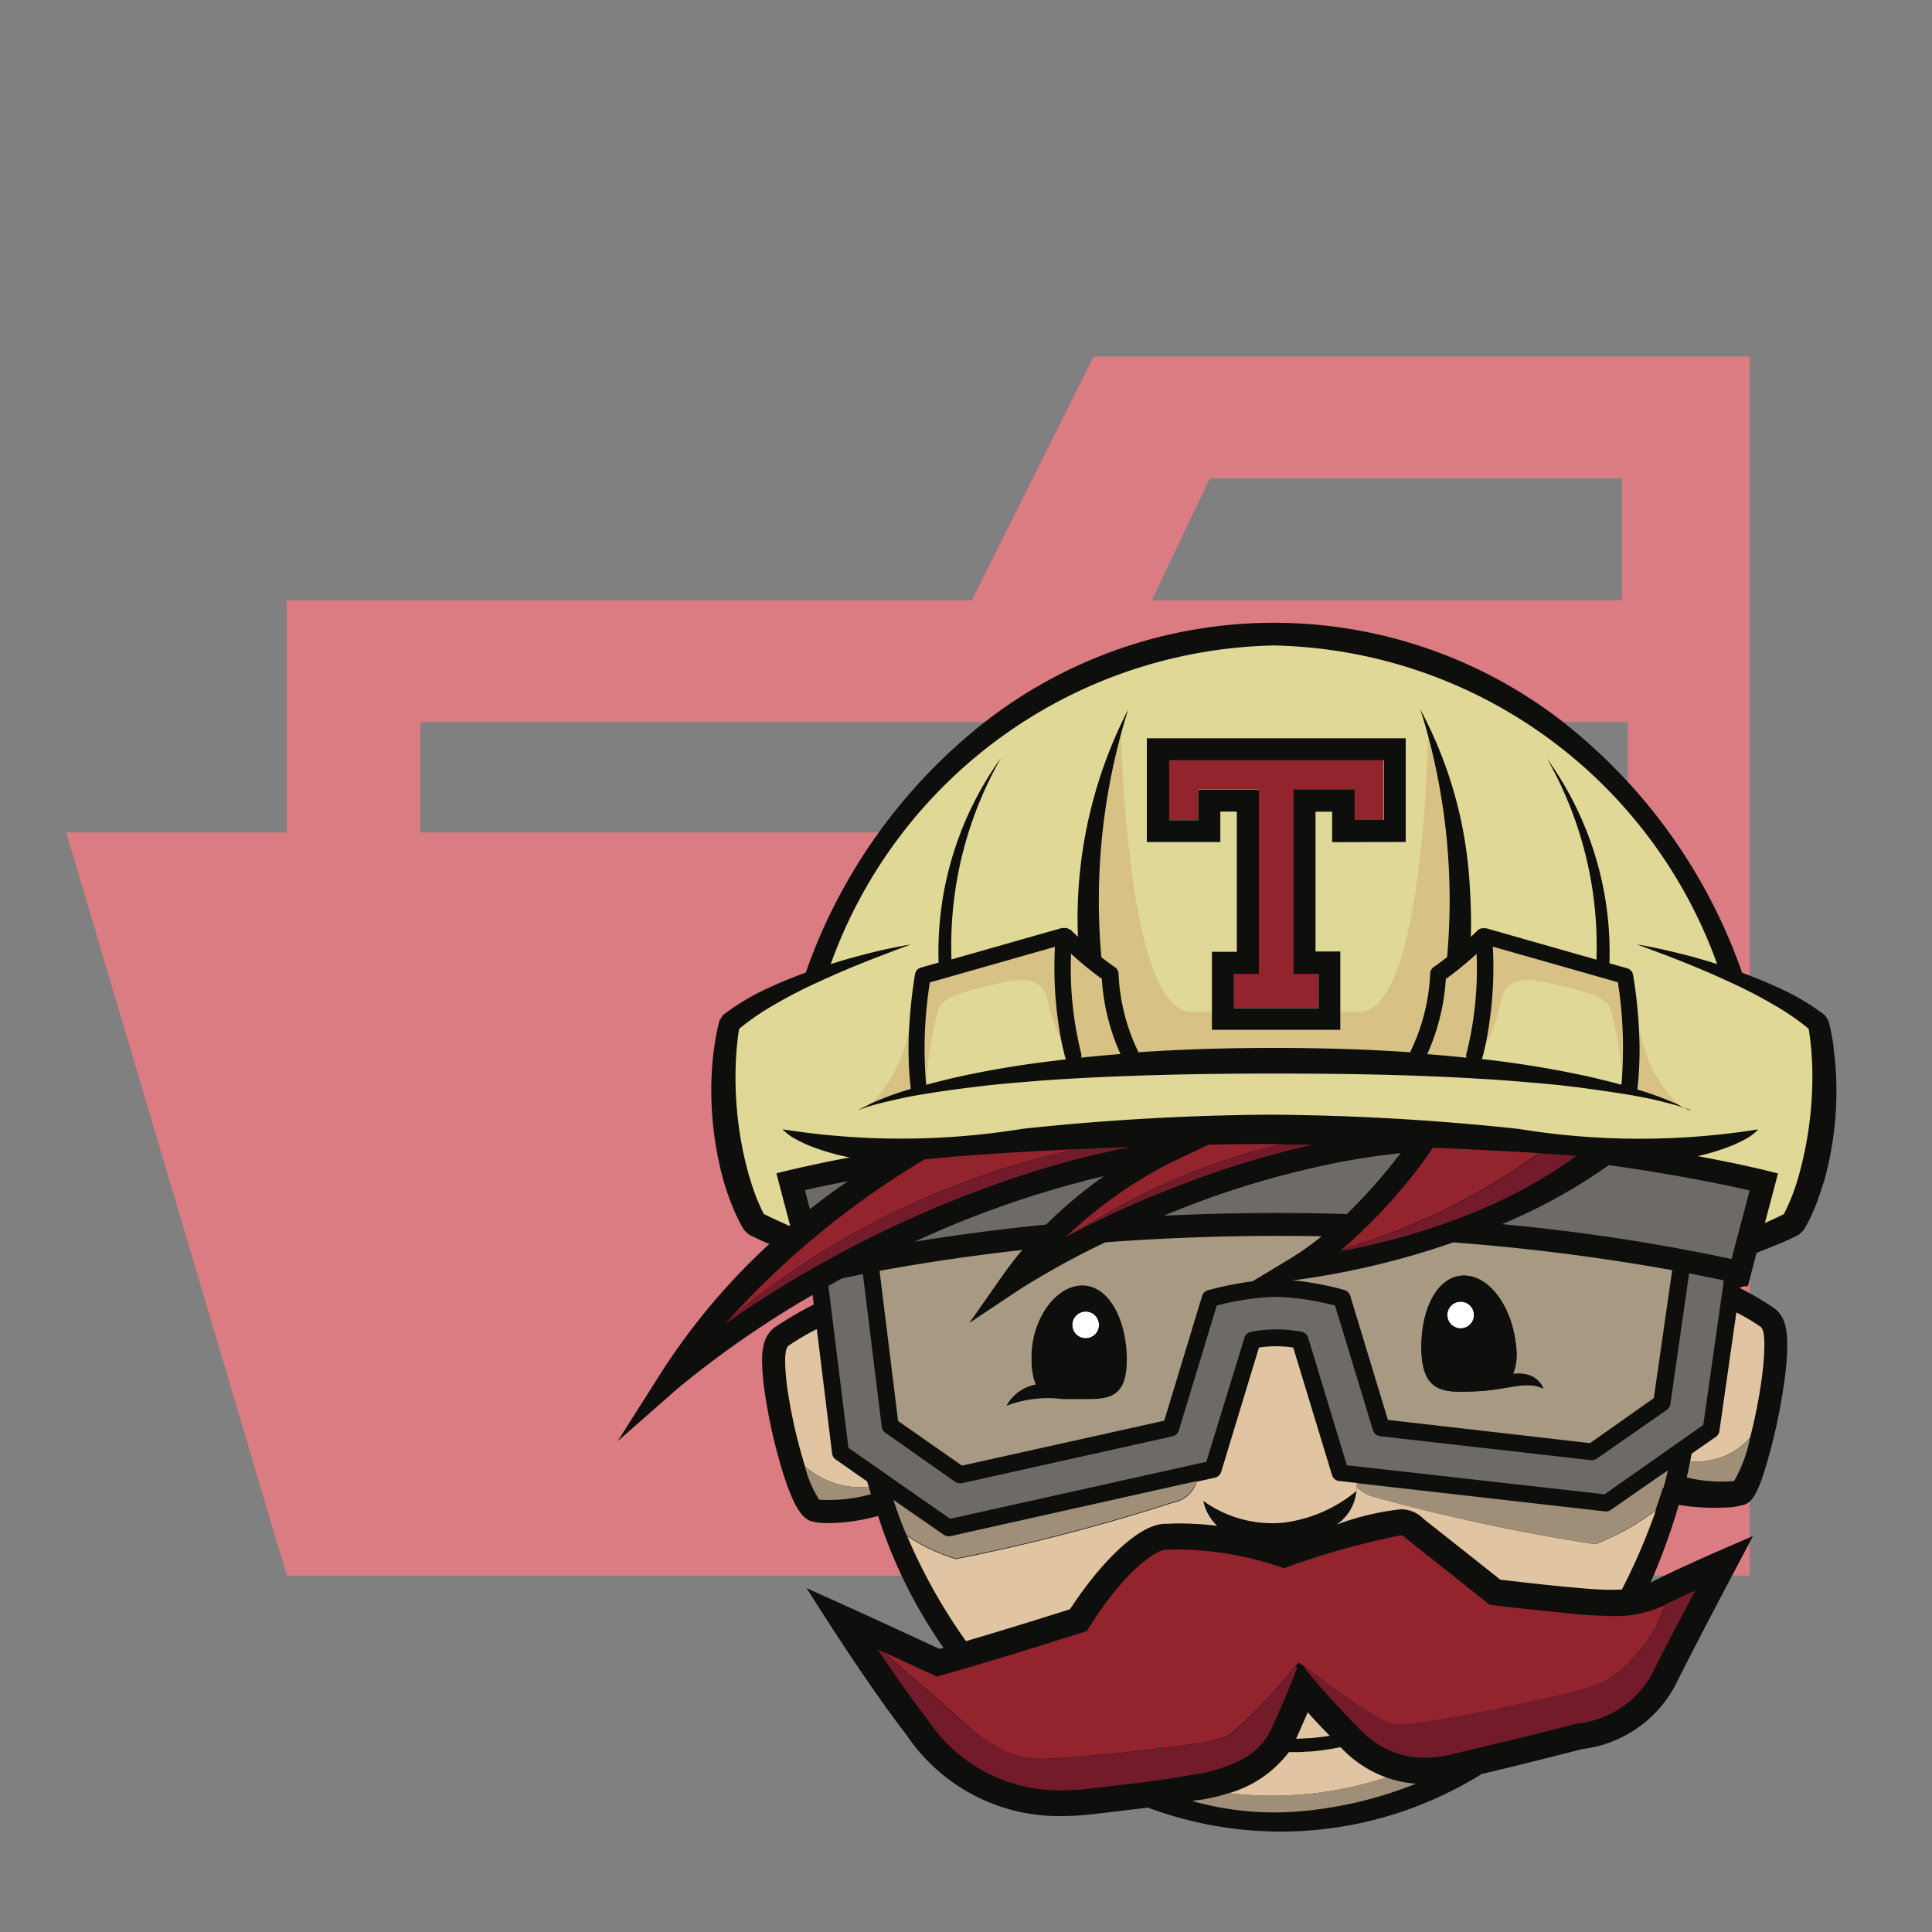 <svg xmlns="http://www.w3.org/2000/svg" width="100%" height="100%" viewBox="-0.64 -0.64 33.28 33.28"><rect x="-0.64" y="-0.64" width="33.28" height="33.28" fill="#808080" stroke="none"/><path fill="#db7b82" d="M27.4 5.5h-9.2l-2.1 4.2H4.3v16.8h25.2v-21zm0 18.7H6.6V11.8h20.8zm0-14.5h-8.2l1-2.1h7.1v2.1z"/><path fill="#db7b82" d="M25.7 13.7H.5l3.8 12.8h25.2l-3.8-12.8z"/><path fill="#0e0f0d" d="M30.946 17.4a3.514 3.514 0 00-.037-.225 2.391 2.391 0 00-.054-.233l-.058-.093a4.05 4.05 0 00-.765-.458 8.898 8.898 0 00-.663-.275 9.449 9.449 0 00-3.107-4.337 8.112 8.112 0 00-9.915 0 9.449 9.449 0 00-3.107 4.334 7.948 7.948 0 00-.662.274 4.033 4.033 0 00-.765.458l-.058.093c-.023.084-.038.156-.054.233s-.026.15-.037.225c-.022.15-.036.3-.044.457a5.74 5.74 0 00.027.92 5.817 5.817 0 00.169.9 4.227 4.227 0 00.15.44c.028.075.059.145.094.217l.054.108c.042.075.049.088.067.114l.079.075.141.069.136.061.075.031a11.3 11.3 0 00-1.875 2.235L10 24.185l1.032-.906a16.973 16.973 0 012.325-1.613l.02.166a6.033 6.033 0 00-.683.4c-.225.186-.235.474-.175 1.012a9.327 9.327 0 00.273 1.3c.24.844.416.993.571 1.028a1.165 1.165 0 00.261.025 3.355 3.355 0 00.862-.124 8.465 8.465 0 001.125 2.271l-.067.019c-.281-.13-1.266-.586-1.6-.735l-.691-.311.409.638c.03.046.736 1.147 1.312 1.888a3.16 3.16 0 002.67 1.4 4.788 4.788 0 00.525-.031c.415-.048.727-.085.964-.115a6.535 6.535 0 004.6-.01 6.736 6.736 0 001.15-.568 87.5 87.5 0 001.554-.385l.181-.045a2.1 2.1 0 001.582-1.064c.4-.8 1.05-2.025 1.056-2.035l.3-.571-.592.257c-.031.014-.782.341-1.172.546a11.12 11.12 0 00.486-1.339 3.807 3.807 0 00.78.046 1.36 1.36 0 00.316-.04c.154-.039.274-.142.5-1.013a9.762 9.762 0 00.25-1.341c.049-.551.034-.847-.191-1.033a5.09 5.09 0 00-.608-.357.235.235 0 01.143-.027l.15-.576c.053-.022.11-.046.175-.07l.275-.112.136-.061c.047-.022.089-.042.141-.069l.079-.075a.7.7 0 00.037-.06c.05-.09.067-.125.085-.161.034-.075.064-.145.094-.217.057-.145.1-.292.15-.44a5.806 5.806 0 00.17-.9 5.687 5.687 0 00.026-.917 4.739 4.739 0 00-.044-.457z"/><path fill="#e1c5a2" d="M22.262 29.262a4.962 4.962 0 01-.334.039c-.075 0-.15.01-.216.01h-.025c.086-.193.15-.342.2-.455.1.113.229.253.375.4"/><path fill="#a89983" d="M22.126 20.656a4.908 4.908 0 01-.551.39l-.64.386a5.416 5.416 0 00-.769.154.11.11 0 00-.033.014.15.15 0 00-.066.084l-.652 2.148-3.485.774-1.1-.769-.319-2.586a35.317 35.317 0 012.457-.359 7.214 7.214 0 00-.31.4l-.6.856.868-.578a14.232 14.232 0 011.474-.81 40.035 40.035 0 013.723-.104zM16.7 23.573a2.012 2.012 0 01.965-.113h.277c.45 0 .825.038.82-.67s-.322-1.281-.772-1.275-.887.584-.86 1.292a1.125 1.125 0 00.075.413.712.712 0 00-.508.357zM28.164 21.244l-.316 2.2-1.1.775-3.48-.4-.649-2.138a.15.15 0 00-.1-.1 5.306 5.306 0 00-.909-.169l.083-.005a13.831 13.831 0 002.7-.646 36.923 36.923 0 013.768.478zm-2.223 2.035c0-.017-.1-.3-.519-.252a.894.894 0 00.055-.442c-.055-.706-.466-1.268-.917-1.252s-.739.6-.715 1.31.4.7.853.686c.606-.011.938-.2 1.242-.05z"/><path fill="#fff" d="M24.751 22.007a.23.23 0 11-.235-.225.23.23 0 01.235.225M18.293 22.176a.231.231 0 11-.237-.225.23.23 0 01.236.224"/><path fill="#e1c5a2" d="M29.683 22.211a3.927 3.927 0 00-.413-.244l-.292 2.044a.15.15 0 01-.061.1l-.417.289-.025.129a1.2 1.2 0 001.032-.408 8.567 8.567 0 00.225-1.223c.047-.53.005-.644-.048-.688M23.239 29.977a1.993 1.993 0 01-.735-.467l-.053-.054a4.419 4.419 0 01-.512.075c-.075 0-.143.01-.22.01h-.157a1.981 1.981 0 01-1.035.708 6.307 6.307 0 002.711-.27M14.325 24.971l-.028-.092-.542-.379a.15.15 0 01-.061-.1l-.264-2.146a4.533 4.533 0 00-.482.283c-.052.043-.092.15-.036.664a8.782 8.782 0 00.316 1.418 1.453 1.453 0 001.1.354M22.429 24.873a.15.15 0 01-.123-.1l-.669-2.2a1.922 1.922 0 00-.591 0l-.65 2.141a.15.15 0 01-.108.1l-.311.069a.52.52 0 01-.4.359 33.052 33.052 0 01-3.75.975 3.168 3.168 0 01-.845-.4 6.734 6.734 0 01-.185-.478A9.532 9.532 0 0016 27.63c.837-.247 1.56-.477 1.792-.55.471-.726 1.141-1.447 1.618-1.471.082 0 .168-.007.252-.007a5.637 5.637 0 01.663.041.829.829 0 01-.237-.429 2.032 2.032 0 001.382.375 2.442 2.442 0 001.256-.546l.015-.137-.311-.035"/><path fill="#e1c5a2" d="M23.058 25.152a.652.652 0 01-.325-.177l-.008.07a.79.79 0 01-.34.577 4.6 4.6 0 011.1-.263.541.541 0 01.39.158l.053.044c.5.393 1.1.87 1.275 1.01.2.023.848.1 1.254.134.234.022.445.04.652.04.067 0 .129 0 .189-.006a10.327 10.327 0 00.586-1.363 4.22 4.22 0 01-1.043.584 32.9 32.9 0 01-3.785-.808"/><path fill="#e0d896" d="M30.56 17.443a5.028 5.028 0 00-.044-.361 4.266 4.266 0 00-.625-.427 8.108 8.108 0 00-.75-.385 15.12 15.12 0 00-.783-.337q-.2-.081-.4-.155c-.133-.052-.268-.1-.4-.15.283.047.563.112.841.183.181.046.361.1.54.155a8.291 8.291 0 00-7.639-5.487 8.289 8.289 0 00-7.63 5.488c.178-.056.358-.109.539-.155a8.554 8.554 0 01.842-.183c-.136.049-.27.1-.4.15s-.266.1-.4.155a15.41 15.41 0 00-.784.337 8.249 8.249 0 00-.75.385 4.286 4.286 0 00-.625.427c-.007.048-.016.1-.022.15-.008.07-.016.14-.022.211a5.495 5.495 0 00-.018.426 6.238 6.238 0 00.217 1.687q.056.2.13.4a3.606 3.606 0 00.123.281l.018.034.063.031.126.06c.07.032.168.075.249.115l.013-.012-.235-.894c.049-.013.495-.129 1.263-.275a3.261 3.261 0 01-.186-.04 3.923 3.923 0 01-.514-.164 2.374 2.374 0 01-.242-.117.834.834 0 01-.214-.163 13.05 13.05 0 004.137-.009 42.478 42.478 0 014.268-.243 42.462 42.462 0 014.265.244 12.983 12.983 0 004.137.009.832.832 0 01-.213.163 2.434 2.434 0 01-.243.117 3.894 3.894 0 01-.514.164l-.075.017c.842.156 1.333.283 1.384.3l-.225.851.135-.06.127-.06.064-.031.017-.034.044-.091a3.606 3.606 0 00.21-.59 6.321 6.321 0 00.22-1.687 4.67 4.67 0 00-.019-.426"/><path fill="#d7c184" d="M24.8 15.789a6.04 6.04 0 01-.173 1.716.139.139 0 000 .075c-.225-.024-.45-.044-.675-.062a3.709 3.709 0 00.32-1.294 5.924 5.924 0 00.529-.433M18.342 16.224a3.687 3.687 0 00.32 1.294q-.338.027-.675.062a.142.142 0 000-.075 6.081 6.081 0 01-.174-1.716 5.981 5.981 0 00.53.433M27.567 18.107v.019l.075.022a5.685 5.685 0 01.617.232 2.389 2.389 0 01-.661-1.318 6.005 6.005 0 01-.024 1.044M17.534 15.669l-2.154.613a7.18 7.18 0 00-.069 1.7l.011-.007a6.315 6.315 0 01.213-1.263c.075-.18.525-.295.868-.375s.894-.246 1 .238a3.475 3.475 0 00.243.73 6.706 6.706 0 01-.113-1.635M25.073 15.669a6.583 6.583 0 01-.13 1.712 3.342 3.342 0 00.282-.808c.106-.484.655-.319 1-.238s.795.2.868.375a5.732 5.732 0 01.208 1.2 7.359 7.359 0 00-.075-1.633l-2.154-.607M18.324 15.856c.075.061.157.121.235.173a.142.142 0 01.061.115 3.418 3.418 0 00.33 1.321.211.211 0 01.01.028c.78-.053 1.562-.075 2.343-.075s1.563.023 2.342.075a.144.144 0 01.011-.03 3.415 3.415 0 00.33-1.321.143.143 0 01.062-.115c.075-.051.15-.109.225-.167l.01-.028a10.991 10.991 0 00-.326-3.773c-.01.494-.127 4.728-1.178 4.728h-2.9c-1.116 0-1.206-4.774-1.206-4.774l-.058.169a10.939 10.939 0 00-.293 3.672M15.045 18.125v-.019a5.938 5.938 0 01-.025-1.045 2.391 2.391 0 01-.663 1.319 5.624 5.624 0 01.618-.232l.075-.022"/><path fill="#9f8f78" d="M28.475 24.53c-.018.091-.032.165-.061.28a2.554 2.554 0 00.817.062 2.428 2.428 0 00.276-.75 1.2 1.2 0 01-1.032.408M19.9 30.385a5.242 5.242 0 001.73.186 6.913 6.913 0 002.12-.486 1.966 1.966 0 01-.514-.108 6.305 6.305 0 01-2.711.27 2.85 2.85 0 01-.5.118c-.042 0-.075.01-.125.019M14.363 25.1a6.16 6.16 0 01-.037-.128 1.452 1.452 0 01-1.1-.354 1.9 1.9 0 00.245.575 2.68 2.68 0 00.889-.094M14.981 25.807a3.163 3.163 0 00.845.4 33.052 33.052 0 003.75-.975.52.52 0 00.4-.359l-4.252.95H15.7a.15.15 0 01-.084-.026l-.166-.115-.5-.346-.2-.14.011.034.034.1c.014.042.075.219.186.478M28.014 24.991c.027-.1.054-.2.075-.3l-.15.1-.4.278-.43.3a.15.15 0 01-.075.026h-.026l-4.278-.487-.007.067a.651.651 0 00.325.177 32.881 32.881 0 003.785.808 4.217 4.217 0 001.043-.584l.006-.017.055-.161.067-.207"/><path fill="#6e6a67" d="M23.487 19.223l-.11.141a9.266 9.266 0 01-.817.909q-.583-.018-1.2-.019c-.675 0-1.329.018-1.95.047a15.51 15.51 0 013.062-.928q.5-.094 1.015-.15M18.38 19.617a7.752 7.752 0 00-1 .837c-.874.088-1.636.193-2.264.295a17.181 17.181 0 013.269-1.132M29.054 21.42l-.354 2.486L27 25.1l-4.439-.5-.668-2.2a.15.15 0 00-.116-.1 2.375 2.375 0 00-.864 0 .15.15 0 00-.116.1l-.657 2.14-4.414.982-1.751-1.222-.345-2.79.229-.127q.163-.035.365-.075l.325 2.632a.142.142 0 00.061.1l1.2.844a.15.15 0 00.083.026.169.169 0 00.032 0l3.63-.808a.179.179 0 00.036-.013.145.145 0 00.075-.089l.654-2.151a4.54 4.54 0 011.019-.15 4.548 4.548 0 011.018.15L23.011 24a.15.15 0 00.123.1l3.63.412a.145.145 0 00.1-.025l1.21-.842a.15.15 0 00.06-.1l.322-2.25c.241.046.443.088.6.123M29.5 19.861l-.313 1.186a34.167 34.167 0 00-3.953-.6 9.628 9.628 0 001.84-1.017c1.137.16 1.972.333 2.425.436M13.225 19.861l.087.328c.243-.193.466-.354.653-.482-.306.058-.556.112-.74.154"/><path fill="#93232c" d="M25.479 19.2q-.718-.04-1.435-.07c-.028.041-.084.123-.165.234a9.13 9.13 0 01-1.41 1.522 11.294 11.294 0 003.4-1.663l-.391-.024M21.974 19.073c-.242 0-.485-.006-.727-.007-.357 0-.713.005-1.07.012l-.658.312-.01.005a7.735 7.735 0 00-1.777 1.261c.071-.037.15-.075.225-.115a11.329 11.329 0 013.476-1.473c.18 0 .36 0 .54.005M17.93 19.154q-.457.021-.914.047-.529.029-1.057.07c-.175.013-.351.028-.525.046l-.15.016a14.711 14.711 0 00-3.426 2.823l.064-.075a13.8 13.8 0 016.007-2.929M28.049 27l-.04.021a1.924 1.924 0 01-.9.175 7.73 7.73 0 01-.694-.041 61.255 61.255 0 01-1.33-.144l-.064-.007-.05-.04c-.007-.005-.735-.585-1.323-1.05l-.065-.053c-.062-.053-.062-.053-.1-.053a13.274 13.274 0 00-1.939.542l-.075.023-.075-.028a5.6 5.6 0 00-1.741-.294c-.075 0-.154 0-.229.006-.094 0-.625.257-1.3 1.331l-.043.069-.081.026c-.011 0-1.18.381-2.419.735l-.08.022-.075-.035c-.008 0-.492-.225-.953-.439l.1.047c.455.393 1.327 1.149 1.425 1.254a.681.681 0 00.054.054c-.022-.025-.044-.052-.066-.075a2.6 2.6 0 00.67.471 1.467 1.467 0 00.381.124 1.193 1.193 0 00.2.016c.067 0 .136 0 .2-.005q.408-.021.825-.061c.277-.027.548-.052.825-.085s.547-.064.817-.106a4.01 4.01 0 00.4-.075 1.078 1.078 0 00.184-.055.8.8 0 00.15-.11c.1-.088.2-.185.3-.282s.193-.2.288-.3c.16-.168.3-.346.45-.52l.06-.059.1.075c.187.139.38.29.566.421a8.619 8.619 0 00.735.478 1.142 1.142 0 00.19.088l.021.005a.09.09 0 00.023.005h.148c.142-.01.286-.031.43-.053.287-.045.576-.1.862-.154s.574-.114.859-.177.572-.127.855-.2a2.365 2.365 0 00.407-.133 1.579 1.579 0 00.357-.235 2.775 2.775 0 00.562-.675 3.046 3.046 0 00.193-.439M22.687 13.484h.505v-1.027h-3.7v1.027H20v-.525h1.046v3.173h-.43v.589h1.458v-.589h-.43v-3.169h1.046v.525"/><path fill="#731b2a" d="M26.514 19.27q-.314-.024-.628-.043h-.012a11.294 11.294 0 01-3.4 1.662l-.028.024a11.354 11.354 0 002.538-.768 8.521 8.521 0 001.429-.8l.1-.075M21.434 19.069a11.324 11.324 0 00-3.476 1.473c.357-.181.779-.382 1.254-.58h.007l.15-.061.048-.019.129-.052.075-.028.118-.046.089-.034.11-.041.1-.037.1-.037.118-.041.094-.032.14-.046.075-.025.225-.07q.245-.075.5-.145c.225-.06.45-.117.675-.168-.18 0-.36 0-.54-.005M17.93 19.154a13.8 13.8 0 00-6.007 2.929l-.064.075a19.672 19.672 0 015.507-2.68l.235-.067q.6-.169 1.238-.293-.454.016-.91.037M28.485 26.79l-.022.01-.046.022-.037.017-.03.014-.046.022-.019.01-.051.025-.011.006-.054.026h-.006L28.05 27a3.045 3.045 0 01-.193.439 2.782 2.782 0 01-.561.675 1.579 1.579 0 01-.357.235 2.376 2.376 0 01-.407.133c-.283.075-.568.138-.855.2s-.572.122-.859.177-.575.109-.862.154a5.366 5.366 0 01-.43.053h-.148a.086.086 0 01-.022-.005l-.021-.005a1.125 1.125 0 01-.19-.088 8.692 8.692 0 01-.735-.478c-.186-.13-.379-.281-.566-.421l-.016.023.035.031-.025-.019.157.187.018.021c.08.094.415.482.812.876a1.494 1.494 0 001.086.45 1.937 1.937 0 00.445-.055l.45-.109c.464-.11.975-.233 1.319-.322l.066-.017.131-.035c.061-.017.13-.034.2-.049a1.674 1.674 0 001.279-.825 57.577 57.577 0 01.672-1.299l.058-.11.03-.057-.07.033M21.708 28.086l-.027-.025c-.155.173-.293.352-.45.52-.1.1-.19.2-.288.3s-.2.195-.3.282a.8.8 0 01-.15.11 1.068 1.068 0 01-.184.055c-.132.029-.267.052-.4.075a31.098 31.098 0 01-2.467.252c-.069 0-.137.005-.2.005a1.183 1.183 0 01-.2-.016 1.468 1.468 0 01-.381-.124 2.608 2.608 0 01-.67-.471c.027.034.057.064.085.1l-.02-.019q-.036-.03-.056-.057c-.1-.1-.969-.861-1.425-1.254l-.1-.047c.081.119.169.249.261.381.133.192.274.389.411.575.062.084.124.166.184.242a2.713 2.713 0 002.311 1.23 4.226 4.226 0 00.472-.028l.112-.013.1-.012c1.039-.119 1.325-.17 1.483-.2l.114-.019.046-.007a2.513 2.513 0 00.7-.213 1.171 1.171 0 00.583-.544c.288-.643.346-.8.349-.8l.1-.271"/><path fill="#0e0f0d" d="M24.525 22.242a.23.23 0 10-.235-.226.231.231 0 00.235.226zm1.417 1.037c-.3-.15-.637.039-1.242.05-.45.016-.829.021-.853-.686s.263-1.294.715-1.31.862.546.917 1.252a.893.893 0 01-.055.442c.419-.05.514.235.519.252zM18.068 22.413a.23.23 0 10-.237-.225.23.23 0 00.237.225zm.7.37c.007.708-.368.665-.82.67h-.277a2.012 2.012 0 00-.965.113.712.712 0 01.508-.358 1.12 1.12 0 01-.075-.413c-.027-.707.409-1.288.86-1.292s.766.568.772 1.275zM27.3 17.915c0 .062-.01.106-.012.13-.178-.049-.358-.092-.538-.135a17.876 17.876 0 00-1.8-.3l-.064-.007.01-.027a4.17 4.17 0 00.049-.2 6.583 6.583 0 00.13-1.709l2.154.613a7.365 7.365 0 01.071 1.635zm-2.679-.41a.139.139 0 000 .075c-.225-.024-.45-.044-.675-.062a3.709 3.709 0 00.32-1.294 5.936 5.936 0 00.529-.433 6.04 6.04 0 01-.173 1.716zm-6.637.075a.142.142 0 000-.075 6.081 6.081 0 01-.174-1.716 5.938 5.938 0 00.53.433 3.687 3.687 0 00.32 1.294q-.338.027-.675.062zm-.325.035c-.3.037-.6.075-.906.125s-.6.106-.9.172c-.181.042-.359.086-.538.135 0-.014 0-.036-.006-.064a7.18 7.18 0 01.069-1.7l2.154-.613a6.7 6.7 0 00.113 1.635c.019.092.041.184.066.277a.178.178 0 00.01.026l-.064.007zm10.8.87l-.054-.026-.09-.044a.558.558 0 01-.056-.032 5.7 5.7 0 00-.617-.232l-.075-.022v-.019a6.011 6.011 0 00.024-1.044 8.233 8.233 0 00-.1-.913.142.142 0 00-.1-.113l-.307-.087a5.708 5.708 0 00-1.075-3.525 6.529 6.529 0 01.851 3.463l-1.9-.541h-.038a.118.118 0 00-.031 0h-.005a.106.106 0 00-.025.008h-.008l-.019.013h-.005l-.133.127c.006-.178.007-.45-.013-.784l-.006-.1a7.26 7.26 0 00-.853-3.037c.005.015.064.185.139.472a10.993 10.993 0 01.326 3.773v.022l-.007.006c-.075.059-.15.117-.225.167a.143.143 0 00-.062.115 3.415 3.415 0 01-.33 1.321.145.145 0 00-.012.033c-.779-.053-1.561-.075-2.342-.075s-1.563.022-2.343.075a.2.2 0 00-.01-.028 3.418 3.418 0 01-.33-1.321.142.142 0 00-.061-.115 5.189 5.189 0 01-.235-.173 10.943 10.943 0 01.293-3.671c.09-.361.165-.58.171-.6a7.865 7.865 0 00-.868 3.918c-.081-.075-.131-.125-.133-.127h-.015l-.019-.011-.009-.005a.069.069 0 00-.023-.007h-.005a.127.127 0 00-.031 0h-.043l-1.9.541a6.524 6.524 0 01.853-3.471 5.716 5.716 0 00-1.075 3.525l-.306.087a.14.14 0 00-.1.113 8.279 8.279 0 00-.1.913 5.948 5.948 0 00.025 1.045v.019l-.075.022a5.633 5.633 0 00-.618.232.549.549 0 01-.056.031l-.09.044-.046.023-.03.016a3.4 3.4 0 01.433-.132c.15-.037.294-.069.442-.1.3-.055.593-.1.892-.139s.6-.075.9-.1.6-.051.9-.068c1.2-.071 2.407-.094 3.613-.094s2.411.019 3.613.094c.3.017.6.043.9.068s.6.058.9.1.6.083.892.139c.15.028.295.06.441.1a3.384 3.384 0 01.434.132l-.023-.013z"/><path fill="#0e0f0d" d="M21.641 12.963v3.173h.433v.589h-1.458v-.589h.43v-3.173H20v.525h-.5v-1.031h3.7v1.027h-.505v-.525h-1.05zm1.933.9v-1.786h-4.459v1.788h1.266v-.525h.284v2.415h-.429V17.1h2.212v-1.35h-.427v-2.408h.286v.525z"/></svg>